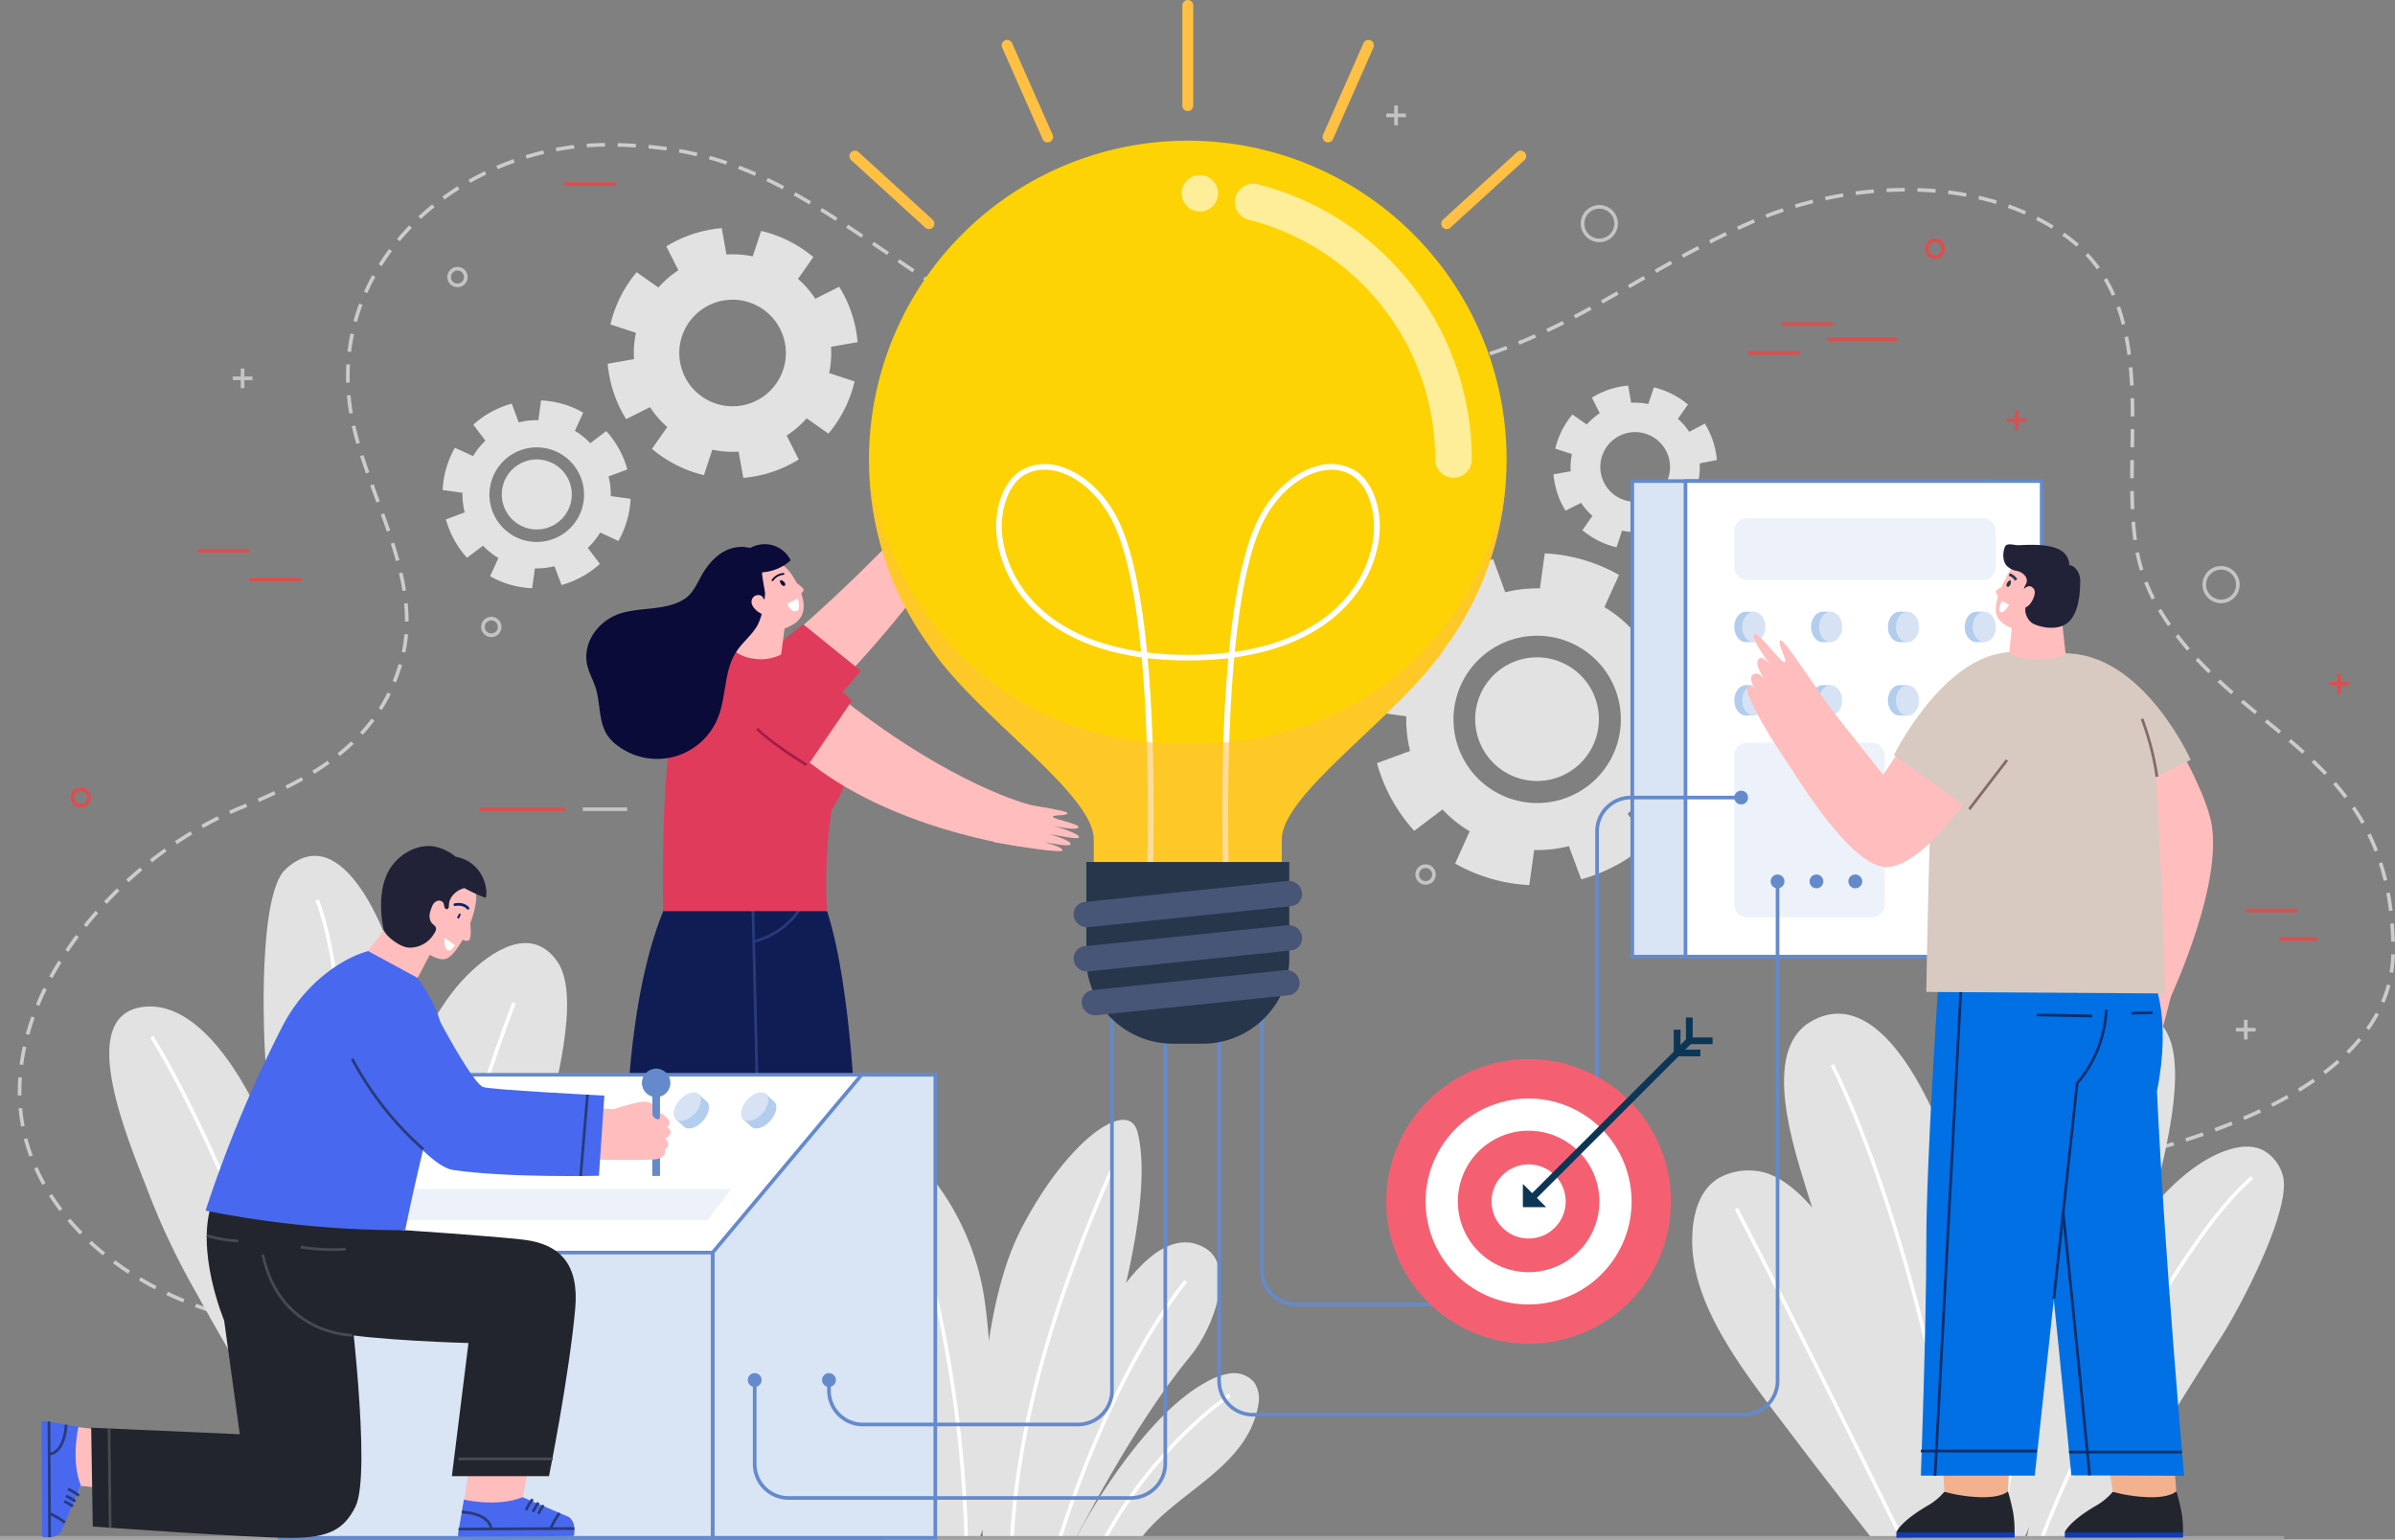 <svg xmlns="http://www.w3.org/2000/svg" viewBox="0 0 658.33 423.34">
  <rect x="0" y="0" width="658.33" height="423.34" fill="#808080" stroke="none"/>
  <title>illustration_console</title>
  <g style="isolation: isolate">
    <g id="OBJECTS">
      <g>
        <path d="M112.8,399.43c-.81-.2-1.61-.4-2.42-.62" transform="translate(-48.5 -37.26)" fill="none" stroke="#ccc" stroke-miterlimit="10"/>
        <path d="M107,397.82c-15-4.7-29.62-13.34-39.69-25.31-35.49-42.16,6.1-96.2,47.47-113.21,20.18-8.3,38.37-18.22,44.3-41.22,5.67-22-9.86-45-13.87-66-8.08-42.28,30-75,70.06-75,37,0,53.62,14.09,90.31,38.67,27.73,18.58,79.81,29.47,119.81,25.54C473.06,136.61,491,115.74,529,98.75c26.14-11.7,62.57-14.2,87,3.13,26.12,18.52,16.19,54.77,19.17,81.83a50.18,50.18,0,0,0,5.91,19.45c21.4,37.76,65.23,39.7,65.23,95.61,0,40.34-64.37,56.33-99.13,61.58" transform="translate(-48.5 -37.26)" fill="none" stroke="#ccc" stroke-miterlimit="10" stroke-dasharray="5 3.5"/>
        <path d="M605.47,360.6c-.84.13-1.66.24-2.47.35" transform="translate(-48.5 -37.26)" fill="none" stroke="#ccc" stroke-miterlimit="10"/>
      </g>
      <path d="M482.7,229.85a4.6,4.6,0,1,1-4.6-4.61A4.6,4.6,0,0,1,482.7,229.85Z" transform="translate(-48.5 -37.26)" fill="none" stroke="#a9c6ea" stroke-miterlimit="10"/>
      <g>
        <line x1="54.3" y1="151.43" x2="68.57" y2="151.43" fill="none" stroke="#db4f4f" stroke-miterlimit="10"/>
        <line x1="68.57" y1="159.36" x2="82.83" y2="159.36" fill="none" stroke="#db4f4f" stroke-miterlimit="10"/>
        <line x1="489.56" y1="89.12" x2="503.82" y2="89.12" fill="none" stroke="#db4f4f" stroke-miterlimit="10"/>
        <line x1="480.5" y1="97.06" x2="494.77" y2="97.06" fill="none" stroke="#db4f4f" stroke-miterlimit="10"/>
        <line x1="502.24" y1="93.27" x2="521.62" y2="93.27" fill="none" stroke="#db4f4f" stroke-miterlimit="10"/>
        <line x1="626.63" y1="258.19" x2="636.89" y2="258.19" fill="none" stroke="#db4f4f" stroke-miterlimit="10"/>
        <line x1="617.32" y1="250.35" x2="631.58" y2="250.35" fill="none" stroke="#db4f4f" stroke-miterlimit="10"/>
        <line x1="155.04" y1="50.62" x2="169.3" y2="50.62" fill="none" stroke="#db4f4f" stroke-miterlimit="10"/>
        <line x1="131.8" y1="222.5" x2="155.26" y2="222.5" fill="none" stroke="#db4f4f" stroke-miterlimit="10"/>
        <path d="M582.68,105.64a2.3,2.3,0,1,1-2.3-2.29A2.3,2.3,0,0,1,582.68,105.64Z" transform="translate(-48.5 -37.26)" fill="none" stroke="#db4f4f" stroke-miterlimit="10"/>
        <path d="M73,256.55a2.29,2.29,0,1,1-2.29-2.29A2.28,2.28,0,0,1,73,256.55Z" transform="translate(-48.5 -37.26)" fill="none" stroke="#db4f4f" stroke-miterlimit="10"/>
        <g>
          <line x1="554.34" y1="112.83" x2="554.34" y2="118.25" fill="none" stroke="#db4f4f" stroke-miterlimit="10"/>
          <line x1="557.05" y1="115.54" x2="551.63" y2="115.54" fill="none" stroke="#db4f4f" stroke-miterlimit="10"/>
        </g>
        <g>
          <line x1="642.95" y1="185.27" x2="642.95" y2="190.69" fill="none" stroke="#db4f4f" stroke-miterlimit="10"/>
          <line x1="645.66" y1="187.98" x2="640.24" y2="187.98" fill="none" stroke="#db4f4f" stroke-miterlimit="10"/>
        </g>
      </g>
      <g>
        <line x1="160.21" y1="222.5" x2="172.39" y2="222.5" fill="none" stroke="#c4c4c4" stroke-miterlimit="10"/>
        <path d="M663.63,198a4.61,4.61,0,1,1-4.6-4.6A4.6,4.6,0,0,1,663.63,198Z" transform="translate(-48.5 -37.26)" fill="none" stroke="#c4c4c4" stroke-miterlimit="10"/>
        <path d="M492.73,98.75a4.61,4.61,0,1,1-4.61-4.61A4.6,4.6,0,0,1,492.73,98.75Z" transform="translate(-48.5 -37.26)" fill="none" stroke="#c4c4c4" stroke-miterlimit="10"/>
        <path d="M442.66,277.71a2.3,2.3,0,1,1-2.3-2.29A2.29,2.29,0,0,1,442.66,277.71Z" transform="translate(-48.5 -37.26)" fill="none" stroke="#c4c4c4" stroke-miterlimit="10"/>
        <path d="M176.54,113.44a2.29,2.29,0,1,1-2.29-2.29A2.28,2.28,0,0,1,176.54,113.44Z" transform="translate(-48.5 -37.26)" fill="none" stroke="#c4c4c4" stroke-miterlimit="10"/>
        <path d="M185.84,209.64a2.29,2.29,0,1,1-2.29-2.29A2.29,2.29,0,0,1,185.84,209.64Z" transform="translate(-48.5 -37.26)" fill="none" stroke="#c4c4c4" stroke-miterlimit="10"/>
        <g>
          <line x1="66.68" y1="101.31" x2="66.68" y2="106.73" fill="none" stroke="#c4c4c4" stroke-miterlimit="10"/>
          <line x1="69.39" y1="104.02" x2="63.97" y2="104.02" fill="none" stroke="#c4c4c4" stroke-miterlimit="10"/>
        </g>
        <g>
          <line x1="383.75" y1="29.01" x2="383.75" y2="34.43" fill="none" stroke="#c4c4c4" stroke-miterlimit="10"/>
          <line x1="386.46" y1="31.72" x2="381.04" y2="31.72" fill="none" stroke="#c4c4c4" stroke-miterlimit="10"/>
        </g>
        <g>
          <line x1="617.32" y1="280.41" x2="617.32" y2="285.83" fill="none" stroke="#c4c4c4" stroke-miterlimit="10"/>
          <line x1="620.03" y1="283.12" x2="614.61" y2="283.12" fill="none" stroke="#c4c4c4" stroke-miterlimit="10"/>
        </g>
      </g>
      <path d="M510.68,257.61a45.59,45.59,0,0,0,5.93-20.4L507,235.87a36.48,36.48,0,0,0-1.06-9.53l9.12-3.4a46,46,0,0,0-10.24-18.62L497,210.2a35.52,35.52,0,0,0-7.48-6l4-8.85a45.59,45.59,0,0,0-20.4-5.93l-1.33,9.63a35.65,35.65,0,0,0-9.53,1.06L458.93,191a46.11,46.11,0,0,0-18.62,10.23l5.88,7.77a35.52,35.52,0,0,0-6,7.48l-8.85-4a45.59,45.59,0,0,0-5.93,20.4l9.64,1.33a36.06,36.06,0,0,0,1.05,9.53L427,247.1a45.91,45.91,0,0,0,10.24,18.61l7.76-5.87a35.52,35.52,0,0,0,7.48,6l-4,8.85a45.59,45.59,0,0,0,20.4,5.93l1.33-9.64a35.65,35.65,0,0,0,9.53-1.06l3.41,9.12a45.87,45.87,0,0,0,18.62-10.23l-5.88-7.76a35.52,35.52,0,0,0,6-7.48Zm-46.1-.47a23,23,0,1,1,28.55-15.69A23,23,0,0,1,464.58,257.14Zm1.69-5.81a17,17,0,1,1,21.05-11.57A17,17,0,0,1,466.27,251.33Z" transform="translate(-48.5 -37.26)" fill="#e2e2e2"/>
      <path d="M520.43,163.74a22.6,22.6,0,0,0-3.31-10L512.83,156a18.06,18.06,0,0,0-3.1-3.58l2.75-3.94a22.6,22.6,0,0,0-9.38-4.7l-1.51,4.57a17.69,17.69,0,0,0-4.72-.34l-.84-4.73a22.6,22.6,0,0,0-9.95,3.31l2.16,4.29a17.79,17.79,0,0,0-3.58,3.1l-3.94-2.75a22.6,22.6,0,0,0-4.7,9.38l4.57,1.51a17.28,17.28,0,0,0-.34,4.72l-4.73.84a22.6,22.6,0,0,0,3.31,10l4.29-2.16a17.48,17.48,0,0,0,3.1,3.58l-2.75,3.94a22.6,22.6,0,0,0,9.38,4.7l1.51-4.57a17.28,17.28,0,0,0,4.72.34l.84,4.73a22.6,22.6,0,0,0,9.95-3.31l-2.16-4.29a17.74,17.74,0,0,0,3.58-3.1l3.94,2.75a22.6,22.6,0,0,0,4.7-9.38l-4.57-1.51a17.69,17.69,0,0,0,.34-4.72Zm-19.43,11a9.58,9.58,0,1,1,6.06-12.11A9.58,9.58,0,0,1,501,174.77Z" transform="translate(-48.5 -37.26)" fill="#e2e2e2"/>
      <path d="M284.24,131.34a34.2,34.2,0,0,0-5.07-15.23l-6.56,3.3a27.12,27.12,0,0,0-4.75-5.47l4.21-6a34.64,34.64,0,0,0-14.35-7.19l-2.31,7a27.25,27.25,0,0,0-7.23-.52L246.89,100A34.47,34.47,0,0,0,231.66,105l3.31,6.57a26.87,26.87,0,0,0-5.48,4.75l-6-4.21a34.7,34.7,0,0,0-7.19,14.35l7,2.31a26.81,26.81,0,0,0-.52,7.23l-7.24,1.28a34.54,34.54,0,0,0,5.07,15.23l6.56-3.3a27.12,27.12,0,0,0,4.75,5.47l-4.21,6A34.72,34.72,0,0,0,242,167.91l2.3-7a27.25,27.25,0,0,0,7.23.52l1.29,7.23a34.47,34.47,0,0,0,15.23-5.06l-3.31-6.57a26.87,26.87,0,0,0,5.48-4.75l6,4.21a34.7,34.7,0,0,0,7.19-14.35l-7-2.31a27.18,27.18,0,0,0,.53-7.22ZM254.5,148.22a14.65,14.65,0,1,1,9.27-18.53A14.66,14.66,0,0,1,254.5,148.22Z" transform="translate(-48.5 -37.26)" fill="#e2e2e2"/>
      <path d="M218.48,186a25.43,25.43,0,0,0,2.36-5.58,26,26,0,0,0,1-6l-5.46-.76a19.89,19.89,0,0,0-.6-5.4l5.17-1.93a26,26,0,0,0-5.8-10.54l-4.39,3.33a20,20,0,0,0-4.24-3.4l2.29-5a25.66,25.66,0,0,0-5.58-2.37,26.59,26.59,0,0,0-6-1l-.75,5.45a20.67,20.67,0,0,0-5.4.6l-1.93-5.16a26.09,26.09,0,0,0-10.55,5.79l3.33,4.4a20.36,20.36,0,0,0-3.4,4.24l-5-2.29A25.91,25.91,0,0,0,170.18,172l5.46.75a19.85,19.85,0,0,0,.6,5.4l-5.17,1.93a26,26,0,0,0,5.8,10.55l4.4-3.33a20.3,20.3,0,0,0,4.23,3.4l-2.28,5A25.82,25.82,0,0,0,194.77,199l.76-5.46a19.78,19.78,0,0,0,5.39-.6l1.93,5.17a26,26,0,0,0,10.55-5.8l-3.33-4.4a20.3,20.3,0,0,0,3.4-4.23Zm-26.11-.26a13,13,0,1,1,16.17-8.89A13,13,0,0,1,192.37,185.74Zm1-3.29a9.62,9.62,0,1,1,11.92-6.56A9.62,9.62,0,0,1,193.33,182.45Z" transform="translate(-48.5 -37.26)" fill="#e2e2e2"/>
      <g>
        <g>
          <path d="M344.31,460.2c3.05-6.28,18.92-33.78,35.66-42.87a18.22,18.22,0,0,1,6.78-2.45,7.28,7.28,0,0,1,6.5,2.47,8.19,8.19,0,0,1,1.1,6.34c-3,17.21-22.64,23.79-32.21,36.51" transform="translate(-48.5 -37.26)" fill="#e2e2e2"/>
          <path d="M344.31,460.1s15.75-31.09,31.13-49.61c7.28-8.77,12.28-25,4.63-29.88-11.08-7-22,8.64-26.95,16.43-7.54,11.78-13.09,24.81-17.37,38.09-.62,1.92-6.27,25-6.38,25h14.94Z" transform="translate(-48.5 -37.26)" fill="#e2e2e2"/>
          <path d="M374.43,389.51c-14.52,18.37-26.57,45.55-34.58,70.59" transform="translate(-48.5 -37.26)" fill="#e2e2e2" stroke="#fff" stroke-miterlimit="10"/>
          <path d="M311.28,460.1s-1.82-47.84-23-70c-5.72-6-15.1-12.18-22.79-13.89-10-2.2-9.7,9.53-7.9,17.13,2.34,9.84,10.39,16,16.19,23.32,10.68,13.49,17,22.4,24.85,43.4" transform="translate(-48.5 -37.26)" fill="#e2e2e2"/>
          <path d="M317.65,460.1c5.71-10.46,3.7-55.16.84-69.17a71.56,71.56,0,0,0-11.67-27c-5.07-7-20.2-22.57-29.11-16.26-5.15,3.65,2.65,16.79,4.71,20.74A223.66,223.66,0,0,1,298.52,409a245.82,245.82,0,0,1,9.7,50.5c0,.22,0,.43,0,.65" transform="translate(-48.5 -37.26)" fill="#e2e2e2"/>
          <path d="M318.69,460.1c-1.88-25-.68-63.45,10.61-85.15,12.8-24.61,29.48-36,31.9-26.38,7,27.81-21.16,102.63-29.09,111.53" transform="translate(-48.5 -37.26)" fill="#e2e2e2"/>
          <path d="M262.7,384.24c22.78,15.88,38.5,46,41.43,75.86" transform="translate(-48.5 -37.26)" fill="#e2e2e2" stroke="#fff" stroke-miterlimit="10"/>
          <path d="M286,355.65c11.19,10,16.88,25.63,20.32,40.77a339.74,339.74,0,0,1,7.76,63.68" transform="translate(-48.5 -37.26)" fill="#e2e2e2" stroke="#fff" stroke-miterlimit="10"/>
          <path d="M354,359.09c-13.78,31.66-25.39,65.85-27.34,101" transform="translate(-48.5 -37.26)" fill="#e2e2e2" stroke="#fff" stroke-miterlimit="10"/>
          <path d="M386.52,420.89s-20.14,13.37-34.19,39.21" transform="translate(-48.5 -37.26)" fill="#e2e2e2" stroke="#fff" stroke-miterlimit="10"/>
        </g>
        <g>
          <path d="M592.55,460c3-39.54-.34-78.32,14.72-115.79,4.28-10.63,14-27.41,27.49-28,20.81-.88,8.07,40.92,4.3,56.56a232.86,232.86,0,0,1-9.8,29.69C622.6,419.55,612.59,443.4,605,460" transform="translate(-48.5 -37.26)" fill="#e2e2e2"/>
          <path d="M581.75,460c-6.55-16.76-13-33.58-19.44-50.37-5.75-14.89-12.44-29.45-17.08-44.75-3.54-11.64-12.67-38.32.7-46.52,23.81-14.61,42.85,41.91,45.36,62,3.31,26.45,2.6,53.07,3,79.66" transform="translate(-48.5 -37.26)" fill="#e2e2e2"/>
          <path d="M562.82,460s-13.91-17.78-20.19-26.11c-14-18.63-31.31-38.85-28.73-59.79.6-4.82,2.36-10.18,7.2-13a16.85,16.85,0,0,1,10-1.9c11.39,1.08,21.6,17.63,26.73,26.11,10,16.61,25.58,74.72,25.58,74.72" transform="translate(-48.5 -37.26)" fill="#e2e2e2"/>
          <path d="M552.18,330.09c17,34.36,33.56,98,34,129.93" transform="translate(-48.5 -37.26)" fill="#e2e2e2" stroke="#fff" stroke-miterlimit="10"/>
          <path d="M525.77,369.55c15,28.71,45.34,90.47,45.34,90.47" transform="translate(-48.5 -37.26)" fill="#e2e2e2" stroke="#fff" stroke-miterlimit="10"/>
          <path d="M633.89,325.34C621.7,352.54,605,411.5,598.25,460.1" transform="translate(-48.5 -37.26)" fill="#e2e2e2" stroke="#fff" stroke-miterlimit="10"/>
          <path d="M605.61,460s7-31,11.77-48.58c5.24-19.12,22.36-48.4,40.37-56.72,4.14-1.91,9.13-3.23,13.14-1a11.42,11.42,0,0,1,5,6.45c3.06,8.95-11.93,37.21-17.09,45.14-10.09,15.53-24.55,40.2-36,54.75" transform="translate(-48.5 -37.26)" fill="#e2e2e2"/>
          <path d="M667.55,361c-21.28,18.48-49.75,77.4-57.71,99.07" transform="translate(-48.5 -37.26)" fill="#e2e2e2" stroke="#fff" stroke-miterlimit="10"/>
        </g>
        <g>
          <path d="M143.76,440.74c-2.72-14.45-7.19-43.1-10.59-60.69-1.64-8.51-6.39-18.9-9.4-27-5.5-14.73-18.79-40.33-35.27-39-20.45,1.7-3.92,38.46,1.28,52.34a201.48,201.48,0,0,0,12.47,26c8.17,14.82,20.28,35.46,29.3,49.78" transform="translate(-48.5 -37.26)" fill="#e2e2e2"/>
          <path d="M155.57,425.15c-5-13-3.65-29.65-3.63-43.47,0-24.86,8.66-59.81,24.85-76.12,6.68-6.73,17.72-14.21,24.89-3.93,6.79,9.74-1.06,36.2-3.53,47.57-4.85,22.26-28.06,63.5-34.76,85.06" transform="translate(-48.5 -37.26)" fill="#e2e2e2"/>
          <path d="M189.79,313c-11.5,29.84-27,84.28-30.91,116" transform="translate(-48.5 -37.26)" fill="#e2e2e2" stroke="#fff" stroke-miterlimit="10"/>
          <path d="M90.23,322.35c14.58,23.44,35.94,73.67,47.25,117.38" transform="translate(-48.5 -37.26)" fill="#e2e2e2" stroke="#fff" stroke-miterlimit="10"/>
          <path d="M144.34,409.15c6.14-10,13.41-42.62,15.07-54.27,2.33-16.37,2.59-33.67-1.47-49.8-2.73-10.88-15.25-43.44-31-28.76-7.37,6.9-6.2,44.47-5.32,54.53,1.72,19.7,11.93,55,15.43,74.43" transform="translate(-48.5 -37.26)" fill="#e2e2e2"/>
          <path d="M135.68,284.72c10.79,28.09,8,97.89,4.68,122.31" transform="translate(-48.5 -37.26)" fill="#e2e2e2" stroke="#fff" stroke-miterlimit="10"/>
        </g>
      </g>
      <line y1="422.84" x2="627.83" y2="422.84" fill="none" stroke="#a0a0a0" stroke-miterlimit="10"/>
      <path d="M301.89,177.42c3.07-3,10.51-13.25,11.36-13s-1.73,3.88-1,4,5.07-5.24,5.84-4.77c1.06.65-3.67,5.86-3.67,5.86s5.46-5.45,6.22-4.62c.53.58-3.45,4.93-4.77,6.79,1.68-1.83,4.75-4.47,5.29-3.85s-2.11,3.63-4,6.06c1.33-1.41,3.89-3.82,4.41-3.28s-5.88,10.31-11.75,17.43" transform="translate(-48.5 -37.26)" fill="#ffbdbd"/>
      <path d="M262.82,214.79a440.26,440.26,0,0,0,43.63-42.7l9.8,6.55s-16.45,25.51-38,47.47" transform="translate(-48.5 -37.26)" fill="#ffbdbd"/>
      <path d="M255,222.25c5.4-6.77,14.3-13.32,14.3-13.32l15.82,12.79L271.26,238" transform="translate(-48.5 -37.26)" fill="#e03b5a"/>
      <g>
        <g>
          <path d="M282.27,338.24,273.9,448.49l9.9,6.31s-27.22,1.41-28.11.52,1.12-7,1.12-7L252.26,338Z" transform="translate(-48.5 -37.26)" fill="#f886bc"/>
          <path d="M260,455.24l-4-4,.57-2.1,6.23,6.09h3l10.56-5.21,11.48,7.18a1.55,1.55,0,0,1-.83,2.87L271.57,460l-4.92-3.42h-1.4V460l-10,0v-4.75Z" transform="translate(-48.5 -37.26)" fill="#28364c"/>
        </g>
        <g>
          <path d="M260.28,337.65,235.59,448.49l9.9,6.31s-27.22,1.41-28.11.52,1.12-7,1.12-7l7.22-110.67Z" transform="translate(-48.5 -37.26)" fill="#f886bc"/>
          <path d="M221.72,455.24l-4.05-4,.57-2.1,6.23,6.09h3L238,450.05l11.47,7.18a1.55,1.55,0,0,1-.83,2.87L233.26,460l-4.92-3.42h-1.4V460l-10,0v-4.75Z" transform="translate(-48.5 -37.26)" fill="#28364c"/>
        </g>
        <path d="M234.32,280.48c-13.58,23.91-13.56,68.38-13.56,68.38h63s-.87-39.06-7.9-61.07Z" transform="translate(-48.5 -37.26)" fill="#101d54"/>
        <line x1="206.86" y1="245.37" x2="208.43" y2="311.6" fill="none" stroke="#273b7a" stroke-miterlimit="10" stroke-width="0.75"/>
        <path d="M269.3,285.41s-3.19,8.07-13.94,10.86" transform="translate(-48.5 -37.26)" fill="none" stroke="#273b7a" stroke-miterlimit="10" stroke-width="0.75"/>
      </g>
      <path d="M325,257.23c4.14,1.21,16.71,2.73,16.9,3.59s-4.24.39-3.95,1.06,7.05,1.88,7,2.79c-.06,1.24-6.91-.36-6.91-.36s7.42,2.12,7.07,3.18c-.26.75-6-.61-8.26-.85,2.42.57,6.22,2,5.94,2.75s-4.2-.08-7.24-.56c1.87.48,5.23,1.53,5,2.26s-9.91-.66-19-2.32" transform="translate(-48.5 -37.26)" fill="#ffbdbd"/>
      <path d="M250.89,215.86s1,2.66,6.69,2.66c3.95,0,5.44-2.07,5.44-2.07s1.46,1.31,17,21.73c3.3,4.32,2.59,13.65-2.92,21.71a135.88,135.88,0,0,0-1.28,27.9h-45s-.79-32.35,2.33-50A29.92,29.92,0,0,1,250.89,215.86Z" transform="translate(-48.5 -37.26)" fill="#e03b5a"/>
      <path d="M280.64,229.85c30,23.54,50.8,28.64,50.8,28.64L329,270s-36-4.57-59.69-24.47" transform="translate(-48.5 -37.26)" fill="#ffbdbd"/>
      <path d="M263.21,217.23c7.7,1.3,19.51,12.63,19.51,12.63l-12.53,18.4s-5.33-3.69-12.54-9.89" transform="translate(-48.5 -37.26)" fill="#e03b5a" fill-rule="evenodd"/>
      <path d="M270.19,247.57c-9.39-5.72-13.62-9.91-13.62-9.91" transform="translate(-48.5 -37.26)" fill="none" stroke="#a31d4a" stroke-miterlimit="10" stroke-width="0.75"/>
      <path d="M266.57,195.92c3.13,5.18,4.43,10.35,0,13s-11.43,4-15.92-3.39c-3.14-5.16-2.11-11.52,2.28-14.17S263.44,190.75,266.57,195.92Z" transform="translate(-48.5 -37.26)" fill="#ffbdbd" fill-rule="evenodd"/>
      <path d="M262.93,197.25c.14.52.56,1.14,1.08,1.12a.32.32,0,0,0,.3-.23C264.61,197.25,262.63,196.15,262.93,197.25Z" transform="translate(-48.5 -37.26)" fill="#0b0b3a"/>
      <path d="M260.85,196.8a4.13,4.13,0,0,1,3-1.74" transform="translate(-48.5 -37.26)" fill="none" stroke="#0b0b3a" stroke-linecap="round" stroke-miterlimit="10" stroke-width="0.5"/>
      <path d="M267.77,201.82l-2.91,1.45s1,2.5,2.6,2C268.77,204.91,267.77,201.82,267.77,201.82Z" transform="translate(-48.5 -37.26)" fill="#fff"/>
      <path d="M263.21,217.23a12.29,12.29,0,0,1-5.63,1.29c-4.53-.11-6.69-1.92-6.69-1.92l3-12.76,11,.8Z" transform="translate(-48.5 -37.26)" fill="#ffbdbd" fill-rule="evenodd"/>
      <path d="M265.52,196.16s3.75,2.51,3.88,3.17S268,201,268,201" transform="translate(-48.5 -37.26)" fill="#ffbdbd" fill-rule="evenodd"/>
      <path d="M255,187.8c-.4.2-1.8-.18-2.31-.18a12.67,12.67,0,0,0-2.13.18c-4.18.77-7.3,4.23-9.27,7.79-1.3,2.34-2.38,4.93-4.73,6.42-5.18,3.26-12,2.09-17.76,4s-10.41,8-8.83,14.36c.51,2.09,1.61,4,2.26,6,1.38,4.39.73,9.49,3.36,13.25a11.71,11.71,0,0,0,2.6,2.61,18,18,0,0,0,27.66-7.65c2.34-5.83,1.61-12.78,5-18.06,1.6-2.47,4-4.35,5.56-6.82,1.45-2.26,2.21-6.51,2.39-9.23,0-.63-1.09-5.85-.75-5.85a12.82,12.82,0,0,0,7.78-3.29A7.94,7.94,0,0,0,255,187.8Z" transform="translate(-48.5 -37.26)" fill="#0b0b3a"/>
      <path d="M258,201.23a1.83,1.83,0,0,0-2.61.46c-1.34,2,1.88,4.52,3.43,4.63s1.51-1.56,1.51-1.56" transform="translate(-48.5 -37.26)" fill="#ffbdbd"/>
      <g>
        <rect x="448.68" y="132.28" width="97.91" height="130.75" fill="#d9e4f4" stroke="#648acc" stroke-miterlimit="10"/>
        <rect x="463.3" y="132.28" width="97.91" height="130.75" fill="#fff" stroke="#648acc" stroke-miterlimit="10"/>
        <path d="M480.31,142.45H545A3.59,3.59,0,0,1,548.6,146v9.9a3.59,3.59,0,0,1-3.59,3.59h-64.7a3.6,3.6,0,0,1-3.6-3.6V146A3.6,3.6,0,0,1,480.31,142.45Z" fill="#d7e3f4" opacity="0.45"/>
        <path d="M480.31,204.19h34.19a3.59,3.59,0,0,1,3.59,3.59v40.86a3.6,3.6,0,0,1-3.6,3.6H480.31a3.6,3.6,0,0,1-3.6-3.6V207.79A3.59,3.59,0,0,1,480.31,204.19Z" fill="#d7e3f4" opacity="0.45"/>
        <g>
          <path d="M530.57,213.81h-2.18c-1.76,0-3.18-1.87-3.18-4.17s1.42-4.18,3.18-4.18h2.18Z" transform="translate(-48.5 -37.26)" fill="#b2cded"/>
          <path d="M533.75,209.64c0,2.3-1.42,4.17-3.18,4.17s-3.18-1.87-3.18-4.17,1.42-4.18,3.18-4.18S533.75,207.33,533.75,209.64Z" transform="translate(-48.5 -37.26)" fill="#d7e3f4"/>
        </g>
        <g>
          <path d="M551.69,213.81h-2.18c-1.76,0-3.19-1.87-3.19-4.17s1.43-4.18,3.19-4.18h2.18Z" transform="translate(-48.5 -37.26)" fill="#b2cded"/>
          <path d="M554.87,209.64c0,2.3-1.43,4.17-3.18,4.17s-3.18-1.87-3.18-4.17,1.42-4.18,3.18-4.18S554.87,207.33,554.87,209.64Z" transform="translate(-48.5 -37.26)" fill="#d7e3f4"/>
        </g>
        <g>
          <path d="M572.8,213.81h-2.18c-1.76,0-3.18-1.87-3.18-4.17s1.42-4.18,3.18-4.18h2.18Z" transform="translate(-48.5 -37.26)" fill="#b2cded"/>
          <path d="M576,209.64c0,2.3-1.42,4.17-3.18,4.17s-3.18-1.87-3.18-4.17,1.43-4.18,3.18-4.18S576,207.33,576,209.64Z" transform="translate(-48.5 -37.26)" fill="#d7e3f4"/>
        </g>
        <g>
          <path d="M593.92,213.81h-2.18c-1.76,0-3.19-1.87-3.19-4.17s1.43-4.18,3.19-4.18h2.18Z" transform="translate(-48.5 -37.26)" fill="#b2cded"/>
          <path d="M597.1,209.64c0,2.3-1.43,4.17-3.18,4.17s-3.18-1.87-3.18-4.17,1.42-4.18,3.18-4.18S597.1,207.33,597.1,209.64Z" transform="translate(-48.5 -37.26)" fill="#d7e3f4"/>
        </g>
        <g>
          <path d="M530.57,234h-2.18c-1.76,0-3.18-1.87-3.18-4.17s1.42-4.18,3.18-4.18h2.18Z" transform="translate(-48.5 -37.26)" fill="#b2cded"/>
          <path d="M533.75,229.85c0,2.3-1.42,4.17-3.18,4.17s-3.18-1.87-3.18-4.17,1.42-4.18,3.18-4.18S533.75,227.54,533.75,229.85Z" transform="translate(-48.5 -37.26)" fill="#d7e3f4"/>
        </g>
        <g>
          <path d="M551.69,234h-2.18c-1.76,0-3.19-1.87-3.19-4.17s1.43-4.18,3.19-4.18h2.18Z" transform="translate(-48.5 -37.26)" fill="#b2cded"/>
          <path d="M554.87,229.85c0,2.3-1.43,4.17-3.18,4.17s-3.18-1.87-3.18-4.17,1.42-4.18,3.18-4.18S554.87,227.54,554.87,229.85Z" transform="translate(-48.5 -37.26)" fill="#d7e3f4"/>
        </g>
        <g>
          <path d="M572.8,234h-2.18c-1.76,0-3.18-1.87-3.18-4.17s1.42-4.18,3.18-4.18h2.18Z" transform="translate(-48.5 -37.26)" fill="#b2cded"/>
          <path d="M576,229.85c0,2.3-1.42,4.17-3.18,4.17s-3.18-1.87-3.18-4.17,1.43-4.18,3.18-4.18S576,227.54,576,229.85Z" transform="translate(-48.5 -37.26)" fill="#d7e3f4"/>
        </g>
        <g>
          <path d="M593.92,234h-2.18c-1.76,0-3.19-1.87-3.19-4.17s1.43-4.18,3.19-4.18h2.18Z" transform="translate(-48.5 -37.26)" fill="#b2cded"/>
          <path d="M597.1,229.85c0,2.3-1.43,4.17-3.18,4.17s-3.18-1.87-3.18-4.17,1.42-4.18,3.18-4.18S597.1,227.54,597.1,229.85Z" transform="translate(-48.5 -37.26)" fill="#d7e3f4"/>
        </g>
      </g>
      <polygon points="76.88 422.84 243.04 422.84 243.04 295.52 118.69 295.52 76.88 344.41 76.88 422.84" fill="#fff" stroke="#648acc" stroke-miterlimit="10"/>
      <polygon points="195.88 422.84 257.1 422.84 257.1 295.52 236.84 295.52 195.88 344.41 195.88 422.84" fill="#d9e4f4" stroke="#648acc" stroke-miterlimit="10"/>
      <rect x="125.38" y="381.67" width="118.99" height="78.43" transform="translate(321.26 804.51) rotate(180)" fill="#d9e4f4" stroke="#648acc" stroke-miterlimit="10"/>
      <g>
        <path d="M255,347.05c1.14,1.05,3.47.35,5.2-1.56s2.22-4.3,1.08-5.35L258.94,338l-6.28,6.91Z" transform="translate(-48.5 -37.26)" fill="#b2cded"/>
        <path d="M252.81,345c1.14,1,3.47.34,5.2-1.57s2.22-4.3,1.08-5.34-3.47-.34-5.2,1.57S251.67,344,252.81,345Z" transform="translate(-48.5 -37.26)" fill="#d7e3f4"/>
      </g>
      <g>
        <path d="M236.5,347.05c1.14,1.05,3.47.35,5.2-1.56s2.22-4.3,1.08-5.35L240.42,338l-6.28,6.91Z" transform="translate(-48.5 -37.26)" fill="#b2cded"/>
        <path d="M234.28,345c1.14,1,3.47.34,5.21-1.57s2.22-4.3,1.08-5.34-3.47-.34-5.21,1.57S233.15,344,234.28,345Z" transform="translate(-48.5 -37.26)" fill="#d7e3f4"/>
      </g>
      <g>
        <path d="M198.37,347.05c1.14,1.05,3.47.35,5.21-1.56s2.22-4.3,1.08-5.35c-.78-.7-2.36-2.16-2.36-2.16L196,344.89Z" transform="translate(-48.5 -37.26)" fill="#b2cded"/>
        <path d="M196.16,345c1.14,1,3.47.34,5.2-1.57s2.22-4.3,1.08-5.34-3.46-.34-5.2,1.57S195,344,196.16,345Z" transform="translate(-48.5 -37.26)" fill="#d7e3f4"/>
      </g>
      <g>
        <path d="M178.73,347.05c1.14,1.05,3.47.35,5.21-1.56s2.21-4.3,1.08-5.35c-.78-.7-2.36-2.16-2.36-2.16l-6.29,6.91Z" transform="translate(-48.5 -37.26)" fill="#b2cded"/>
        <path d="M176.52,345c1.14,1,3.47.34,5.2-1.57s2.22-4.3,1.08-5.34-3.46-.34-5.2,1.57S175.38,344,176.52,345Z" transform="translate(-48.5 -37.26)" fill="#d7e3f4"/>
      </g>
      <polygon points="194.46 335.5 201.06 326.94 100.52 326.94 92.96 335.5 194.46 335.5" fill="#d7e3f4" opacity="0.45"/>
      <path d="M354.15,313.28V419.61a9.32,9.32,0,0,1-9.32,9.32H285.68a9.31,9.31,0,0,1-9.31-9.32v-3.05" transform="translate(-48.5 -37.26)" fill="none" stroke="#648acc" stroke-miterlimit="10"/>
      <path d="M368.81,318.16V439.64a9.5,9.5,0,0,1-9.5,9.5H265.26a9.31,9.31,0,0,1-9.31-9.31V416.56" transform="translate(-48.5 -37.26)" fill="none" stroke="#648acc" stroke-miterlimit="10"/>
      <path d="M395.42,316.12V386.6a9.31,9.31,0,0,0,9.31,9.32h73.46a9.31,9.31,0,0,0,9.31-9.32V265.86a9.31,9.31,0,0,1,9.32-9.31h30.29" transform="translate(-48.5 -37.26)" fill="none" stroke="#648acc" stroke-miterlimit="10"/>
      <path d="M383.61,318.16v98.78a9.31,9.31,0,0,0,9.31,9.31H527.79a9.31,9.31,0,0,0,9.32-9.31V279.61" transform="translate(-48.5 -37.26)" fill="none" stroke="#648acc" stroke-miterlimit="10"/>
      <g>
        <path d="M287.37,163.58a87.63,87.63,0,1,1,158.45,51.6h0c-12.5,18.85-45,40.13-45,52.88v14.56a5.27,5.27,0,0,1-5.27,5.27h-41.1a5.27,5.27,0,0,1-5.27-5.27V268.06c0-12.75-32.5-34-45-52.88h0A87.16,87.16,0,0,1,287.37,163.58Z" transform="translate(-48.5 -37.26)" fill="#fdd305"/>
        <path d="M385,286.43c-.1-2.19-1.67-37.37,1.15-68.19a99.67,99.67,0,0,1-22.2,0c2.82,30.82,1.25,66,1.15,68.19l-1.55-.07c0-.54,1.65-36.92-1.22-68.33-26-3.62-37.63-18.34-39.72-32.24-1.22-8.12,1.56-16.2,6.6-19.22a13.31,13.31,0,0,1,10.69-1.07c6.19,1.78,12.07,7.11,15.73,14.27,4.23,8.27,6.73,22,8.18,36.89a96,96,0,0,0,22.48,0c1.45-14.9,3.95-28.62,8.18-36.89,3.66-7.16,9.54-12.49,15.73-14.27a13.31,13.31,0,0,1,10.69,1.07c5,3,7.82,11.1,6.6,19.22-2.09,13.9-13.73,28.62-39.72,32.24-2.87,31.41-1.25,67.79-1.22,68.33Zm29.54-120a14.36,14.36,0,0,0-3.91.58c-5.79,1.66-11.31,6.7-14.79,13.48-4.06,7.95-6.5,21.34-7.92,36,24.9-3.59,36-17.62,38-30.88,1.11-7.4-1.41-15-5.86-17.66A10.72,10.72,0,0,0,414.49,166.41Zm-79,0A10.72,10.72,0,0,0,330,167.9c-4.45,2.67-7,10.26-5.86,17.66,2,13.26,13.14,27.29,38,30.88-1.42-14.63-3.86-28-7.92-36-3.48-6.78-9-11.82-14.79-13.48A14.36,14.36,0,0,0,335.51,166.41Z" transform="translate(-48.5 -37.26)" fill="#fff"/>
        <path d="M448,168.61a5,5,0,0,1-5-5,67.92,67.92,0,0,0-51.26-65.93,5,5,0,0,1,2.46-9.75,78,78,0,0,1,58.85,75.68A5,5,0,0,1,448,168.61Z" transform="translate(-48.5 -37.26)" fill="#fe9"/>
        <path d="M373.31,90.41a5,5,0,1,0,5-5A5,5,0,0,0,373.31,90.41Z" transform="translate(-48.5 -37.26)" fill="#fe9"/>
        <g opacity="0.55" style="mix-blend-mode: multiply">
          <path d="M462.46,168.77c-4.84,35.93-33.85,73.12-87.46,73.12S293.46,203,287.54,168.77a87.18,87.18,0,0,0,16.64,46.41h0c12.5,18.85,45,40.13,45,52.88v14.56a5.27,5.27,0,0,0,5.27,5.27h41.1a5.27,5.27,0,0,0,5.27-5.27V268.06c0-12.75,32.5-34,45-52.88h0A87.18,87.18,0,0,0,462.46,168.77Z" transform="translate(-48.5 -37.26)" fill="#ffc043"/>
        </g>
        <path d="M402.89,274.28H347.11v26.58a23,23,0,0,0,3.56,12.26h0a24,24,0,0,0,20.24,11.12h8.18a24,24,0,0,0,20.24-11.12h0a23,23,0,0,0,3.56-12.26Z" transform="translate(-48.5 -37.26)" fill="#28364c"/>
        <path d="M347.11,292.2a2.57,2.57,0,0,0,.48,0l55.78-5.78a3.34,3.34,0,0,0,3-3.82,3.65,3.65,0,0,0-3.93-3.11l-55.78,5.79a3.33,3.33,0,0,0-3,3.82A3.63,3.63,0,0,0,347.11,292.2Z" transform="translate(-48.5 -37.26)" fill="#475577"/>
        <path d="M347.11,304.37a3.85,3.85,0,0,0,.48,0l55.78-5.78a3.35,3.35,0,0,0,3-3.82,3.63,3.63,0,0,0-3.93-3.11l-55.78,5.78a3.34,3.34,0,0,0-3,3.82A3.64,3.64,0,0,0,347.11,304.37Z" transform="translate(-48.5 -37.26)" fill="#475577"/>
        <path d="M349.34,316.41a2.57,2.57,0,0,0,.48,0l52.87-5.48a3.34,3.34,0,0,0,3-3.82,3.64,3.64,0,0,0-3.93-3.11l-52.87,5.49a3.34,3.34,0,0,0-3,3.82A3.64,3.64,0,0,0,349.34,316.41Z" transform="translate(-48.5 -37.26)" fill="#475577"/>
        <g>
          <line x1="326.5" y1="1.5" x2="326.5" y2="29.04" fill="#ffcd5c" stroke="#ffc043" stroke-linecap="round" stroke-linejoin="round" stroke-width="3"/>
          <g>
            <line x1="376.16" y1="12.47" x2="365.04" y2="37.66" fill="#ffcd5c" stroke="#ffc043" stroke-linecap="round" stroke-linejoin="round" stroke-width="3"/>
            <line x1="418.01" y1="42.93" x2="397.66" y2="61.49" fill="#ffcd5c" stroke="#ffc043" stroke-linecap="round" stroke-linejoin="round" stroke-width="3"/>
            <line x1="276.84" y1="12.47" x2="287.97" y2="37.66" fill="#ffcd5c" stroke="#ffc043" stroke-linecap="round" stroke-linejoin="round" stroke-width="3"/>
            <line x1="234.99" y1="42.93" x2="255.34" y2="61.49" fill="#ffcd5c" stroke="#ffc043" stroke-linecap="round" stroke-linejoin="round" stroke-width="3"/>
          </g>
        </g>
      </g>
      <circle cx="207.45" cy="379.45" r="1.9" fill="#648acc"/>
      <circle cx="227.87" cy="379.45" r="1.9" fill="#648acc"/>
      <circle cx="488.61" cy="242.35" r="1.9" fill="#648acc"/>
      <circle cx="499.3" cy="242.35" r="1.9" fill="#648acc"/>
      <path d="M560.38,279.61a1.9,1.9,0,1,1-1.9-1.9A1.9,1.9,0,0,1,560.38,279.61Z" transform="translate(-48.5 -37.26)" fill="#648acc"/>
      <circle cx="478.61" cy="219.29" r="1.9" fill="#648acc"/>
      <g>
        <circle cx="468.68" cy="367.6" r="39.13" transform="translate(-154.03 171.98) rotate(-22.69)" fill="#f46072"/>
        <circle cx="468.68" cy="367.6" r="28.31" transform="translate(-118.3 75.73) rotate(-12.8)" fill="#fff"/>
        <path d="M449.23,367.6a19.45,19.45,0,1,0,19.45-19.44A19.45,19.45,0,0,0,449.23,367.6Z" transform="translate(-48.5 -37.26)" fill="#f46072"/>
        <path d="M458.49,367.6a10.19,10.19,0,1,0,10.19-10.18A10.19,10.19,0,0,0,458.49,367.6Z" transform="translate(-48.5 -37.26)" fill="#fff"/>
        <g>
          <polygon points="418.6 331.92 425 331.92 418.6 325.52 418.6 331.92" fill="#0c3656"/>
          <polygon points="460.08 290.44 467.4 290.44 467.4 288.6 461.93 288.6 461.93 283.12 460.08 283.12 460.08 290.44" fill="#0c3656"/>
          <polygon points="463.43 287.09 470.75 287.09 470.75 285.25 465.28 285.25 465.28 279.77 463.43 279.77 463.43 287.09" fill="#0c3656"/>
          <rect x="459.73" y="344.33" width="62.59" height="1.85" transform="translate(-148.81 411.07) rotate(-45)" fill="#0c3656"/>
        </g>
      </g>
      <path d="M167.71,297.78l-4.83,9.16A19.61,19.61,0,0,1,155,304.7c-4.51-2.23-5.82-5.29-5.82-5.29l8.16-10.8" transform="translate(-48.5 -37.26)" fill="#ffbdbd"/>
      <path d="M178,280.46c4.49,2.65-2.93,19.4-7,20.46s-12.09-6.86-14.49-13.56,5.32-10.37,9.85-11.74S178,280.46,178,280.46Z" transform="translate(-48.5 -37.26)" fill="#ffbdbd"/>
      <path d="M174.64,288.58c-.15.27-.3.54-.43.82s.35.65.51.3.27-.61.39-.92-.33-.45-.47-.2Z" transform="translate(-48.5 -37.26)" fill="#00276f"/>
      <path d="M177.13,287s-1-1.48-3.58-1" transform="translate(-48.5 -37.26)" fill="none" stroke="#00276f" stroke-linecap="round" stroke-linejoin="round" stroke-width="0.75"/>
      <path d="M170.69,295.1l2.86,2s-1.12,2.16-2.14,1.32S170.69,295.1,170.69,295.1Z" transform="translate(-48.5 -37.26)" fill="#fff"/>
      <path d="M182,284.13a41.81,41.81,0,0,1-5.82-2.67c-2.07.43-4.21,2.36-4.27,4.55,0,.5-.06,1.17-.55,1.24-.33,0-.61-.29-.71-.61a8.05,8.05,0,0,0-.21-1,1.43,1.43,0,0,0-1.76-.66,2.43,2.43,0,0,0-1.39,1.45c-.69,1.63-1.29,3.6.26,5a2.93,2.93,0,0,1,.68.68c.34.61-.06,1.36-.46,1.93a7.7,7.7,0,0,1-6.74,3.78c-2.57,0-6.83-3.39-7.11-5.08,0-.15-2.48-10.5,2.08-17.09,2.44-3.53,6.74-6.1,11.23-5.73a13,13,0,0,1,6.54,2.92C181.26,274.18,182.86,281.89,182,284.13Z" transform="translate(-48.5 -37.26)" fill="#212237"/>
      <path d="M177.68,290.25s.66,5-.33,5.57-3.08-.88-3.08-.88" transform="translate(-48.5 -37.26)" fill="#ffbdbd"/>
      <path d="M179.74,426.22l-3.66,23.64-.19,7.12,27.91-.14A1.24,1.24,0,0,0,205,455.6h0a1.23,1.23,0,0,0-.8-1.15l-12-5.53L197,424.36" transform="translate(-48.5 -37.26)" fill="#ffbdbd"/>
      <path d="M206.25,456.54a3.84,3.84,0,0,0-1.33-2.13l-12.77-5.49c-7,2.85-16.14.67-16.14.67l-1.63,9.61a.57.57,0,0,0,.58.57l31.08-.16C206.66,459.61,206.26,456.57,206.25,456.54Z" transform="translate(-48.5 -37.26)" fill="#4868ef"/>
      <path d="M194.91,449.47a15.35,15.35,0,0,0-1.8,3" transform="translate(-48.5 -37.26)" fill="none" stroke="#273b7a" stroke-miterlimit="10" stroke-width="0.75"/>
      <path d="M196.52,450.43A13,13,0,0,0,195,453" transform="translate(-48.5 -37.26)" fill="none" stroke="#273b7a" stroke-miterlimit="10" stroke-width="0.75"/>
      <path d="M197.88,451.13a19.21,19.21,0,0,0-1.39,2.36" transform="translate(-48.5 -37.26)" fill="none" stroke="#273b7a" stroke-miterlimit="10" stroke-width="0.75"/>
      <line x1="126.05" y1="420.44" x2="157.89" y2="420.28" fill="none" stroke="#273b7a" stroke-miterlimit="10" stroke-width="0.75"/>
      <path d="M175.43,453s7.48.15,8.12,4.66" transform="translate(-48.5 -37.26)" fill="none" stroke="#273b7a" stroke-miterlimit="10" stroke-width="0.75"/>
      <path d="M202.3,453.29a24.42,24.42,0,0,0-2.47,4.28" transform="translate(-48.5 -37.26)" fill="none" stroke="#273b7a" stroke-miterlimit="10" stroke-width="0.75"/>
      <path d="M93.09,432.42,69.8,429.64l-7.12-.19.14,27.92a1.22,1.22,0,0,0,1.24,1.22h0a1.24,1.24,0,0,0,1.15-.79l5.53-12,24.14,2.72" transform="translate(-48.5 -37.26)" fill="#ffbdbd"/>
      <path d="M63.12,459.82a3.85,3.85,0,0,0,2.13-1.34l5.49-12.77c-2.85-7-.67-16.14-.67-16.14l-9.61-1.63a.58.58,0,0,0-.57.58l.16,31.08C60.05,460.23,63.09,459.82,63.12,459.82Z" transform="translate(-48.5 -37.26)" fill="#4868ef"/>
      <path d="M70.19,448.48a14.88,14.88,0,0,0-3-1.8" transform="translate(-48.5 -37.26)" fill="none" stroke="#273b7a" stroke-miterlimit="10" stroke-width="0.75"/>
      <path d="M69.23,450.08a13.55,13.55,0,0,0-2.57-1.48" transform="translate(-48.5 -37.26)" fill="none" stroke="#273b7a" stroke-miterlimit="10" stroke-width="0.75"/>
      <path d="M68.53,451.44a18.5,18.5,0,0,0-2.36-1.39" transform="translate(-48.5 -37.26)" fill="none" stroke="#273b7a" stroke-miterlimit="10" stroke-width="0.75"/>
      <line x1="13.46" y1="390.85" x2="13.63" y2="422.69" fill="none" stroke="#273b7a" stroke-miterlimit="10" stroke-width="0.75"/>
      <path d="M66.66,429s-.15,7.48-4.65,8.13" transform="translate(-48.5 -37.26)" fill="none" stroke="#273b7a" stroke-miterlimit="10" stroke-width="0.75"/>
      <path d="M66.37,455.86a24.42,24.42,0,0,0-4.28-2.47" transform="translate(-48.5 -37.26)" fill="none" stroke="#273b7a" stroke-miterlimit="10" stroke-width="0.75"/>
      <path d="M106.94,367.52c-5,13.38,3.17,32.81,3.17,32.81l4.3,31.29-40.84-1.8L74,457s43.8,3.12,54.4,3.12,14.69-2.37,17.8-8.58c4.63-9.25-2-60.39-2-61.24l-7.27-32.84" transform="translate(-48.5 -37.26)" fill="#22252d"/>
      <line x1="29.97" y1="392.78" x2="30.28" y2="420.06" fill="none" stroke="#474b51" stroke-miterlimit="10" stroke-width="0.75"/>
      <path d="M121.11,374.75s-4.64,23.7,18.9,28.79c10.52,2.27,37.26,3,37.26,3l-4.56,36.6h26.7s5.53-27.58,7.2-46c1.11-12.28-4.17-17.76-14.09-19-8.4-1-33.66-2.69-33.66-2.69l-4.25-5.33" transform="translate(-48.5 -37.26)" fill="#22252d"/>
      <path d="M145.29,404.38s-19.81.06-24.55-22.13" transform="translate(-48.5 -37.26)" fill="none" stroke="#474b51" stroke-miterlimit="10" stroke-width="0.75"/>
      <path d="M131.19,380.16a54.08,54.08,0,0,0,12.34.56" transform="translate(-48.5 -37.26)" fill="none" stroke="#474b51" stroke-miterlimit="10" stroke-width="0.75"/>
      <path d="M105.33,377A39.66,39.66,0,0,0,114,378.5" transform="translate(-48.5 -37.26)" fill="none" stroke="#474b51" stroke-miterlimit="10" stroke-width="0.75"/>
      <line x1="125.97" y1="401.14" x2="151.9" y2="401.14" fill="none" stroke="#474b51" stroke-miterlimit="10" stroke-width="0.75"/>
      <g>
        <rect x="179.29" y="300.1" width="2.13" height="23.24" fill="#648acc"/>
        <circle cx="180.36" cy="297.75" r="3.92" fill="#648acc"/>
      </g>
      <path d="M209.19,341.68l7.88.58s6.06-2,8.48-2.1a3.14,3.14,0,0,1,2.24.75v2.39c0,1.58,2.13,2.28,2.13,1.2v-1.31c0,.09,4.36,2.15,1.82,4.12,1.19.25,1.83,1.92-.44,3.07a1.66,1.66,0,0,1-.11,2.95c.74,1.12-.76,2.35-1.95,2.61-2.26.49-20.29.11-20.29.11" transform="translate(-48.5 -37.26)" fill="#ffbdbd"/>
      <path d="M163.18,306.08c12.95,17.92,6,23.73-3.31,69.43A276,276,0,0,1,105,370.13a350.71,350.71,0,0,1,21.13-50.67c6.54-12.73,17.42-19.07,23.58-20.69" transform="translate(-48.5 -37.26)" fill="#4868ef"/>
      <path d="M143.53,326.23s20,31.34,29.53,32.73c15.1,2.21,40.07,1.59,40.07,1.59l1.49-22.05s-32.1-1.63-33.43-2.38c-4.3-2.44-18-30-18-30" transform="translate(-48.5 -37.26)" fill="#4868ef"/>
      <path d="M164.84,353.24a88.36,88.36,0,0,1-19.55-24.88" transform="translate(-48.5 -37.26)" fill="none" stroke="#273b7a" stroke-miterlimit="10" stroke-width="0.75"/>
      <line x1="161.49" y1="301" x2="159.6" y2="323.37" fill="none" stroke="#273b7a" stroke-miterlimit="10" stroke-width="0.75"/>
      <g>
        <path d="M634.69,303.65c-.49,4.28-3.93,16.46-3.21,17s2-3.76,2.5-3.23-1,7.23-.13,7.55c1.16.43,2.33-6.52,2.33-6.52s-.91,7.67.21,7.75c.79.06,1.75-5.76,2.39-7.94-.4,2.45-.57,6.5.25,6.54s1.55-3.91,2.28-6.9c-.28,1.91-.6,5.42.15,5.49s3.22-9.4,5.19-18.42" transform="translate(-48.5 -37.26)" fill="#ffbdbd"/>
        <path d="M648.63,244.89s6.93,12.31,7.93,19.87c2.47,18.62-13,50.15-13,50.15s-11.22-3.06-11.22-4.47,7.82-34.54,7.82-34.54L629,250" transform="translate(-48.5 -37.26)" fill="#ffbdbd"/>
      </g>
      <path d="M614.92,204.46l1.51,13.88s-8.32,7.06-15.69-.84l.9-9.14Z" transform="translate(-48.5 -37.26)" fill="#ffbdbd"/>
      <path d="M603.31,190.55s-9,12.41-5.33,17.06c2.72,3.44,9.84,3.83,12,2.48.48-2.54,6.32-10.94,5.38-12.81C611.82,190.14,603.31,190.55,603.31,190.55Z" transform="translate(-48.5 -37.26)" fill="#ffbdbd"/>
      <path d="M617.34,192.7c-.29-4.69-4.92-6.06-13.8-5.53-1.19.07-3.3-.74-3.85.32-.72,1.38-.85,4.19.54,5.46a5.11,5.11,0,0,0,2.78,1.31c1.61.38,3.25,1.91,2.39,3.59-.22.45-.75,1.19-.42,1.56a5.22,5.22,0,0,0,1,.5c.64.35.6,1.32.2,1.92s-.22,1.28-.62,1.88c-.95,1.43.17,4.07,1.65,4.94,1.31.78,5.59,2.07,8.73.44,2.72-1.41,4.35-5.25,4.37-12.15C620.29,194.3,618.33,192.52,617.34,192.7Z" transform="translate(-48.5 -37.26)" fill="#212237"/>
      <path d="M604.29,199.79c1.47-1.86,2.65-1.56,3.3-.54.86,1.35-.87,4.18-1.67,4.66-1.64,1-3,.87-3.08-.45" transform="translate(-48.5 -37.26)" fill="#ffbdbd"/>
      <path d="M600.68,197c-.42.35-.81,1-.58,1.44a.33.33,0,0,0,.34.18C601.38,198.48,601.56,196.22,600.68,197Z" transform="translate(-48.5 -37.26)" fill="#28364c"/>
      <path d="M600.8,195.23a3.4,3.4,0,0,1,1.88,1.48" transform="translate(-48.5 -37.26)" fill="none" stroke="#28364c" stroke-miterlimit="10" stroke-width="0.75"/>
      <path d="M600.78,203.56l-2-1.1s-1.35,2.53-.4,3.07S600.78,203.56,600.78,203.56Z" transform="translate(-48.5 -37.26)" fill="#fff"/>
      <g>
        <g>
          <rect x="569.75" y="458.63" width="32.51" height="1.46" transform="translate(1123.85 881.01) rotate(179.96)" fill="#103bb2"/>
          <path d="M597.63,446.62l2.81.66s1.07,3.68,1.49,6.23a30.12,30.12,0,0,1,.32,5.11l-32.51,0s.85-2.81,8.61-7.36a16.89,16.89,0,0,0,4.61-3.83Z" transform="translate(-48.5 -37.26)" fill="#22252d"/>
          <path d="M601,434.92l-.53,12.36s-1.37,1.65-6.89,1.66A42.48,42.48,0,0,1,583,447.45l-1.09-16.68" transform="translate(-48.5 -37.26)" fill="#f2b18f"/>
        </g>
        <g>
          <rect x="616.05" y="458.63" width="32.51" height="1.46" transform="translate(1216.45 880.97) rotate(179.96)" fill="#103bb2"/>
          <path d="M643.93,446.62l2.81.66s1.07,3.68,1.49,6.23a30.12,30.12,0,0,1,.32,5.11l-32.51,0s.85-2.81,8.61-7.36a16.89,16.89,0,0,0,4.61-3.83Z" transform="translate(-48.5 -37.26)" fill="#22252d"/>
          <path d="M645.64,434.42l1.1,12.86s-1.37,1.65-6.89,1.66a42.48,42.48,0,0,1-10.59-1.49l-2.5-16.68" transform="translate(-48.5 -37.26)" fill="#f2b18f"/>
        </g>
        <path d="M640.4,306.52s5.07,10.56,1,30.76c2.07,45.11,7.46,105.75,7.46,105.75l-31-.11s-6.31-65.18-10.07-97.67c-4.18-36.18-6.79-80.49-6.79-80.49" transform="translate(-48.5 -37.26)" fill="#0070e4"/>
        <path d="M622.89,442.92s-6.31-65.18-10.07-97.67" transform="translate(-48.5 -37.26)" fill="none" stroke="#0b2e6b" stroke-miterlimit="10" stroke-width="0.75"/>
        <path d="M581.26,308.54S578,356.1,578,378.92,576.5,443,576.5,443h31.31l11.65-107.94c9.54-11.42,8.84-36.22,6.54-45.87l-31-8.48Z" transform="translate(-48.5 -37.26)" fill="#0070e4"/>
        <path d="M613.06,394.36l6.4-59.27a33.19,33.19,0,0,0,8-20.18" transform="translate(-48.5 -37.26)" fill="none" stroke="#0b2e6b" stroke-miterlimit="10" stroke-width="0.75"/>
        <line x1="539.3" y1="266.51" x2="531.89" y2="405.77" fill="none" stroke="#0b2e6b" stroke-miterlimit="10" stroke-width="0.75"/>
        <line x1="559.86" y1="279.06" x2="575.06" y2="279.36" fill="none" stroke="#0b2e6b" stroke-miterlimit="10" stroke-width="0.75"/>
        <line x1="585.9" y1="278.58" x2="591.68" y2="278.46" fill="none" stroke="#0b2e6b" stroke-miterlimit="10" stroke-width="0.75"/>
      </g>
      <path d="M554.87,236.11c-4.25-4.8-15.64-23.06-16.92-22.77s2.17,5.94,1.08,6-7-8.29-8.2-7.67c-1.62.86,4.87,9.07,4.87,9.07s-2.54-3.49-3.74-2.34c-.85.81-.4,2.52,1.36,5.4-1.18-1.47-2.3-1.73-3.16-.87s0,2.43,1,4c-.83-1-2.05-1.57-2.36-.48-.41,1.42,3,8.79,11.19,20.81" transform="translate(-48.5 -37.26)" fill="#ffbdbd"/>
      <path d="M616.28,216.93s17.93.75,23.31,21.17c2.43,9.2,4,72.32,4,72.32L578,310s.87-57.06,2.34-69.42c2.68-22.57,20.45-24,20.45-24s.81,2,7.76,2S616.28,216.93,616.28,216.93Z" transform="translate(-48.5 -37.26)" fill="#d8cac0"/>
      <path d="M616.28,216.93c21.29,0,34.39,29.24,34.39,29.24l-13.38,6.73" transform="translate(-48.5 -37.26)" fill="#d8cac0"/>
      <path d="M588.15,258.42s-11.36,16.35-20.53,17.24c-12.33,1.19-34.26-39.85-34.26-39.85l13.83-9.35,18.95,23.84,6.47-9.67" transform="translate(-48.5 -37.26)" fill="#ffbdbd"/>
      <path d="M600.83,216.58c-18.33,1-31.74,28.31-31.74,28.31l21.46,15.41,12.18-15.89" transform="translate(-48.5 -37.26)" fill="#d8cac0"/>
      <line x1="541.3" y1="222.5" x2="551.68" y2="208.99" fill="none" stroke="#846a6a" stroke-miterlimit="10" stroke-width="0.75"/>
      <path d="M641.4,250.84a76.82,76.82,0,0,0-4.11-15.93" transform="translate(-48.5 -37.26)" fill="none" stroke="#846a6a" stroke-miterlimit="10" stroke-width="0.75"/>
      <path d="M599.91,198s-2.95,1.42-2.81,2a10.83,10.83,0,0,0,1,1.85" transform="translate(-48.5 -37.26)" fill="#ffbdbd"/>
      <line x1="528.01" y1="398.98" x2="559.86" y2="398.98" fill="none" stroke="#0b2e6b" stroke-miterlimit="10" stroke-width="0.75"/>
      <line x1="568.74" y1="399.25" x2="599.72" y2="399.25" fill="none" stroke="#0b2e6b" stroke-miterlimit="10" stroke-width="0.75"/>
    </g>
  </g>
</svg>
